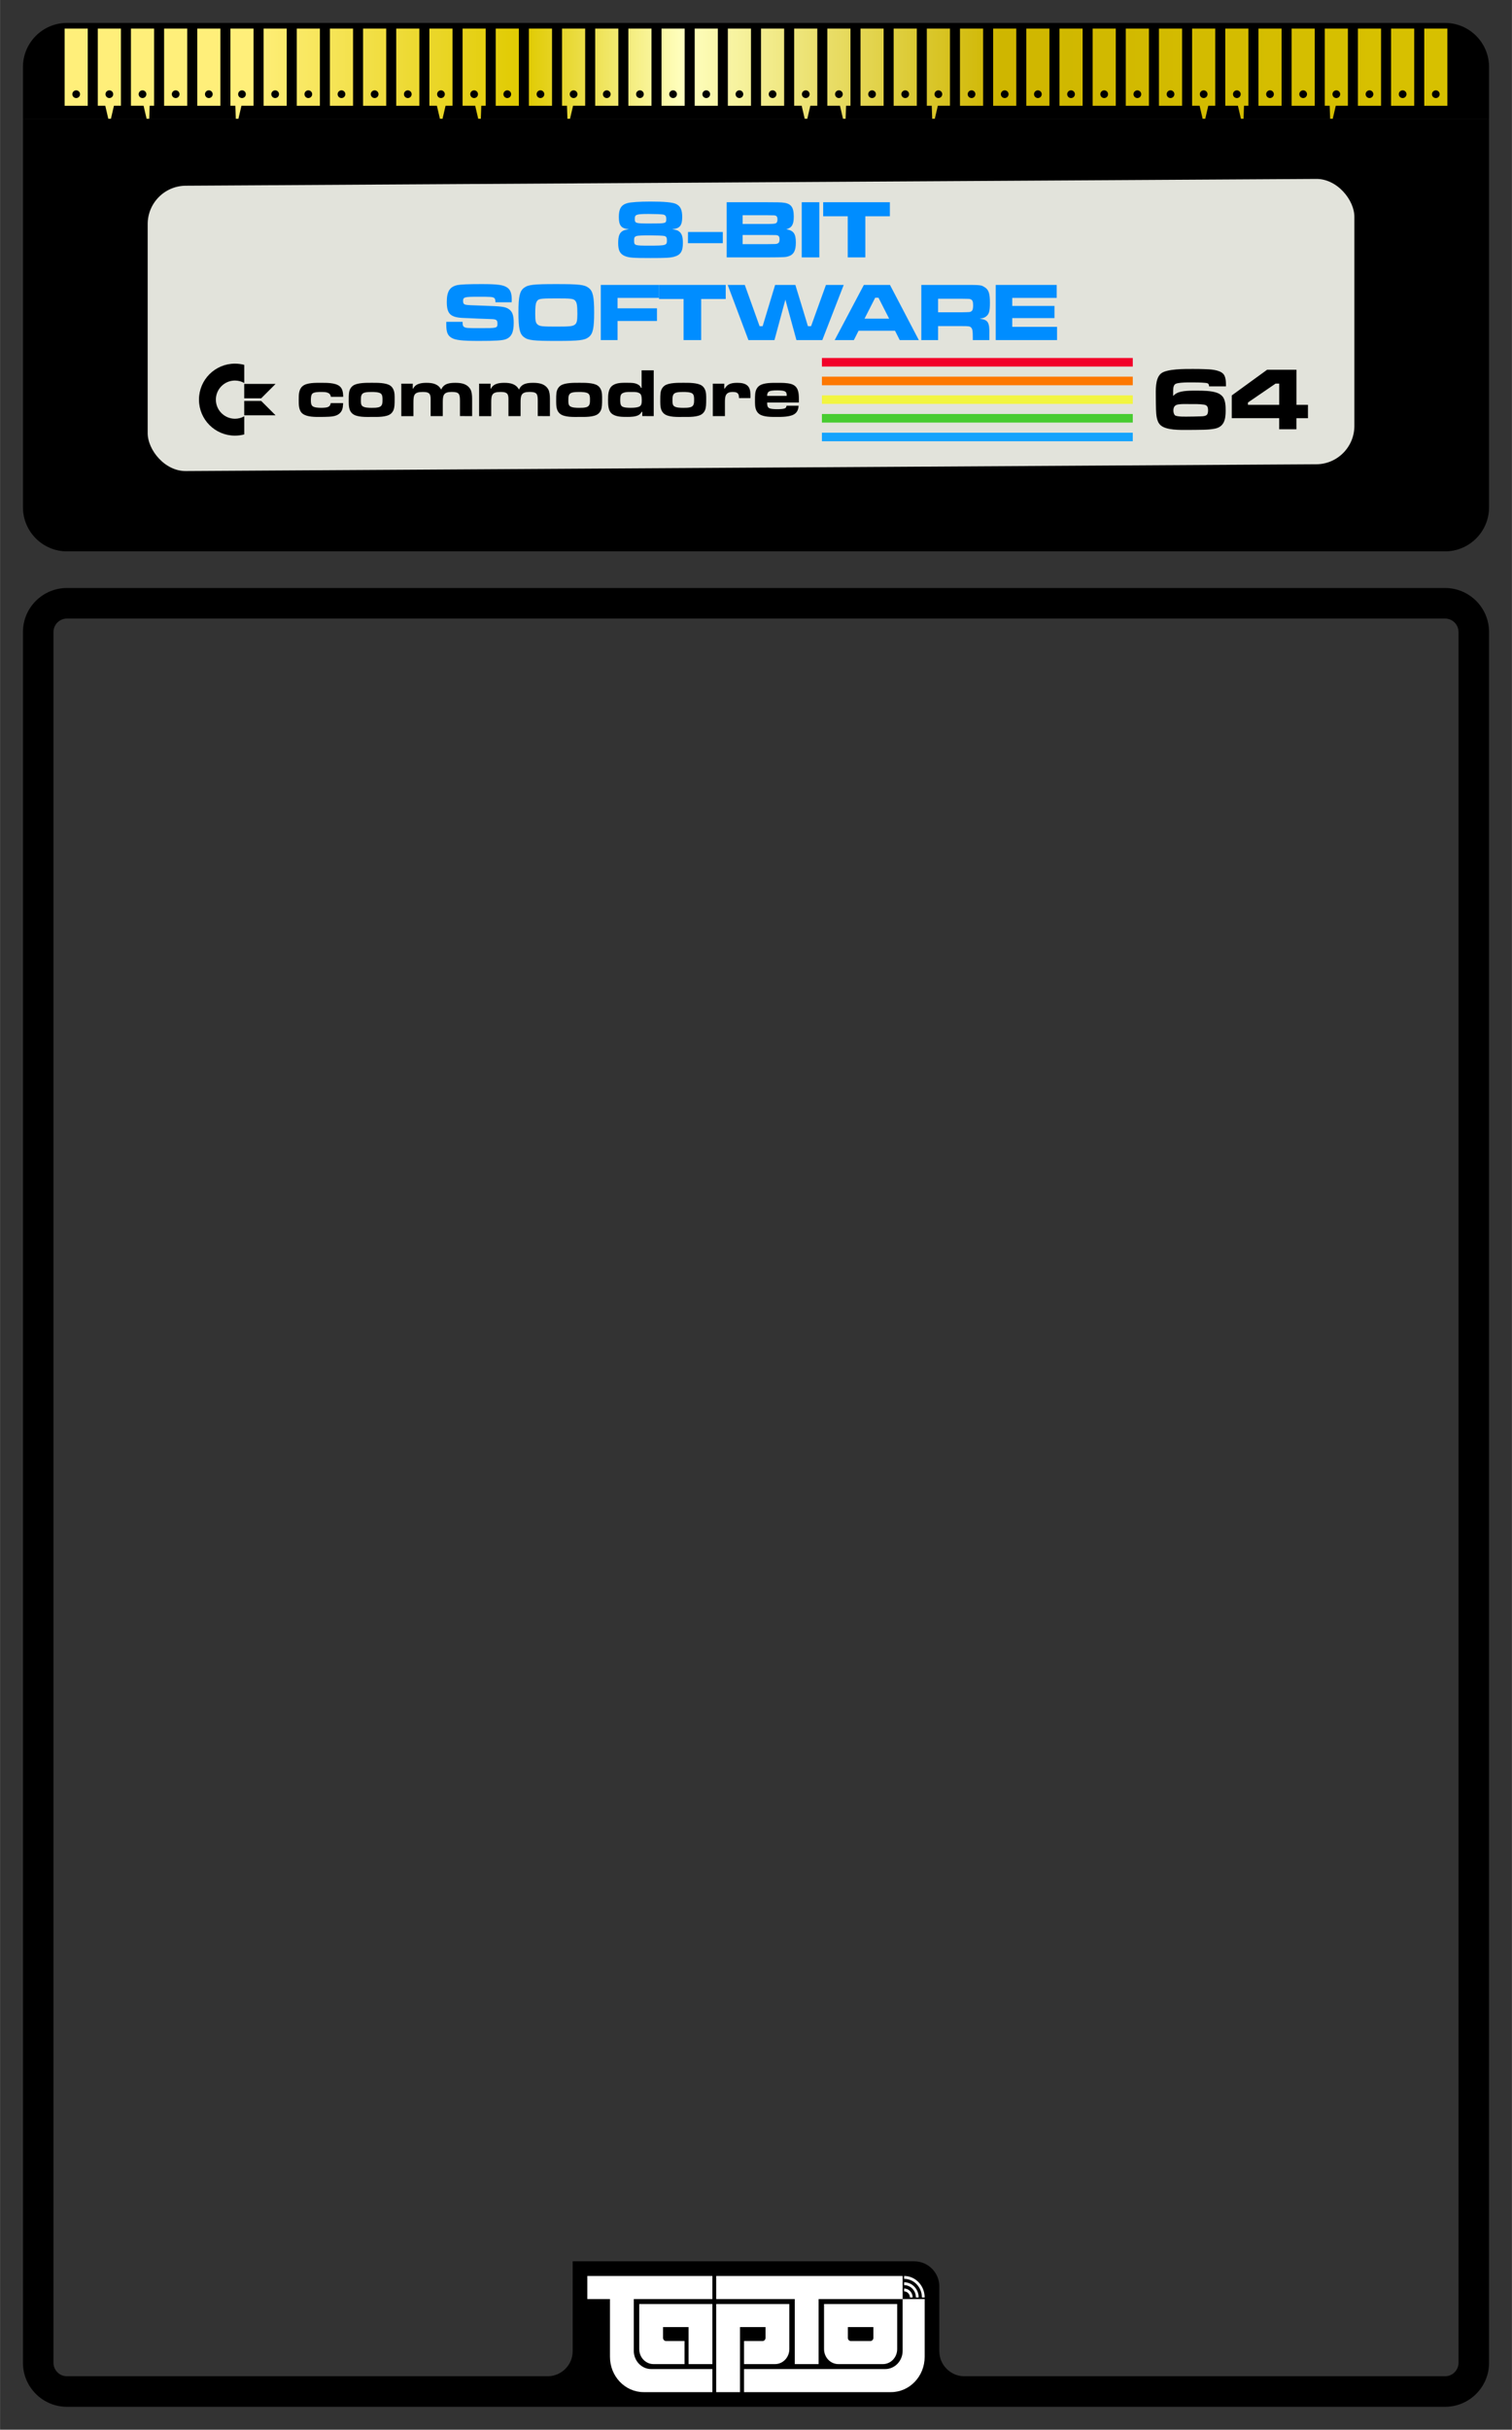 <?xml version="1.0" encoding="UTF-8" standalone="no"?>
<svg
   xmlns:serif="http://www.serif.com/"
   xmlns:dc="http://purl.org/dc/elements/1.1/"
   xmlns:cc="http://creativecommons.org/ns#"
   xmlns:rdf="http://www.w3.org/1999/02/22-rdf-syntax-ns#"
   xmlns:svg="http://www.w3.org/2000/svg"
   xmlns="http://www.w3.org/2000/svg"
   xmlns:sodipodi="http://sodipodi.sourceforge.net/DTD/sodipodi-0.dtd"
   xmlns:inkscape="http://www.inkscape.org/namespaces/inkscape"
   width="619"
   height="994"
   viewBox="0 0 198.048 318.048"
   version="1.1"
   xml:space="preserve"
   style="clip-rule:evenodd;fill-rule:evenodd;stroke-linejoin:round;stroke-miterlimit:2"
   id="svg10"
   sodipodi:docname="tapto_hucard_c64.svg"
   inkscape:version="0.92.4 (5da689c313, 2019-01-14)"><rect x="0" y="0" width="198.048" height="318.048" fill="#333333" stroke="none"/><sodipodi:namedview
   pagecolor="#ffffff"
   bordercolor="#666666"
   borderopacity="1"
   objecttolerance="10"
   gridtolerance="10"
   guidetolerance="10"
   inkscape:pageopacity="0"
   inkscape:pageshadow="2"
   inkscape:window-width="1920"
   inkscape:window-height="1017"
   id="namedview25"
   showgrid="false"
   inkscape:zoom="0.67153803"
   inkscape:cx="301.15264"
   inkscape:cy="460.51356"
   inkscape:window-x="-8"
   inkscape:window-y="-8"
   inkscape:window-maximized="1"
   inkscape:current-layer="Card-Top" />
    <g
   id="Background"
   transform="scale(0.32)"
   style="display:inline">
        <path
   id="Sticker-Rounded"
   serif:id="Sticker Rounded"
   d="m 618.9,24.756 v 944.388 c 0,13.663 -11.093,24.756 -24.756,24.756 H 24.756 C 11.093,993.9 0,982.807 0,969.144 V 24.756 C 0,11.093 11.093,0 24.756,0 H 594.144 C 607.807,0 618.9,11.093 618.9,24.756 Z"
   inkscape:connector-curvature="0"
   style="fill:none" />
    </g>
    <g
   id="Card-Frame"
   serif:id="Card Frame"
   transform="scale(0.32)">
        <g
   id="Artwork-Area"
   serif:id="Artwork Area">
            <path
   d="m 609.525,258.529 v 707.992 c 0,9.936 -8.068,18.004 -18.004,18.004 H 27.379 c -9.936,0 -18.004,-8.068 -18.004,-18.004 V 258.529 c 0,-9.936 8.068,-18.004 18.004,-18.004 h 564.142 c 9.936,0 18.004,8.068 18.004,18.004 z M 394.418,972.025 h 197.103 c 3.038,0 5.504,-2.466 5.504,-5.504 V 258.529 c 0,-3.038 -2.466,-5.504 -5.504,-5.504 H 27.379 c -3.038,0 -5.504,2.466 -5.504,5.504 v 707.992 c 0,3.038 2.466,5.504 5.504,5.504 h 197.103 c 5.51,-0.187 9.926,-4.719 9.926,-10.274 v -36.737 h 139.803 c 5.674,0 10.281,4.607 10.281,10.281 v 26.456 c 0,5.555 4.416,10.087 9.926,10.274 z"
   id="path1"
   inkscape:connector-curvature="0" />
            <path
   id="TapTo-Logo---Bottom"
   serif:id="TapTo Logo - Bottom"
   d="m 369.478,940.449 h -34.407 v 26.612 h -9.741 v -26.612 h -32.172 v -9.435 h 76.32 z m 0,0 h 9.014 v 23.638 c 0,7.974 -6.176,14.438 -13.794,14.438 h -60.142 v -9.434 h 57.774 c 3.948,0 7.148,-3.35 7.148,-7.484 z m 0.616,-3.121 v -1.175 c 1.924,0 3.489,1.638 3.489,3.652 h -1.123 c 0,-1.366 -1.062,-2.477 -2.366,-2.477 z m 4.82,2.478 c 0,-2.783 -2.162,-5.047 -4.82,-5.047 v -1.176 c 3.277,0 5.943,2.792 5.943,6.223 z m 2.455,0 c 0,-4.199 -3.264,-7.616 -7.275,-7.616 v -1.176 c 4.63,0 8.398,3.944 8.398,8.792 z m -85.78,0.643 h -32.172 v 21.159 c 0,4.133 3.2,7.483 7.149,7.483 h 25.023 v 9.434 h -28.121 c -7.617,0 -13.793,-6.464 -13.793,-14.438 v -23.638 h -9.267 v -9.435 h 51.181 z m -29.937,2.03 h 29.937 v 24.582 h -9.741 v -15.147 h -10.455 v 4.407 c 0,0.721 0.558,1.305 1.247,1.305 h 7.551 v 9.435 h -12.676 c -3.238,0 -5.863,-2.748 -5.863,-6.138 z m 31.506,0 h 29.937 v 18.444 c 0,3.39 -2.625,6.138 -5.863,6.138 h -12.676 v -9.435 h 7.55 c 0.689,0 1.248,-0.584 1.248,-1.305 v -4.407 H 302.9 v 26.611 h -9.742 z m 74.085,0 v 18.444 c 0,3.39 -2.625,6.138 -5.863,6.138 h -18.21 c -3.238,0 -5.864,-2.748 -5.864,-6.138 v -18.444 z m -9.741,9.435 h -10.454 v 4.407 c 0,0.721 0.558,1.305 1.247,1.305 h 7.96 c 0.689,0 1.247,-0.584 1.247,-1.305 z"
   style="fill:#ffffff"
   inkscape:connector-curvature="0" />
        </g>
        <g
   id="Card-Top"
   serif:id="Card Top">
            <path
   id="Header-Background"
   serif:id="Header Background"
   d="m 609.525,48.574 v 158.932 c 0,9.958 -8.084,18.042 -18.041,18.042 H 27.416 c -9.957,0 -18.041,-8.084 -18.041,-18.042 V 48.574 Z"
   style="fill:#000000"
   inkscape:connector-curvature="0" />
            
            
            
            <path
   id="Pins-Background"
   serif:id="Pins Background"
   d="M 9.375,48.574 V 27.416 c 0,-9.957 8.084,-18.041 18.041,-18.041 h 564.068 c 9.957,0 18.041,8.084 18.041,18.041 v 21.158 z"
   inkscape:connector-curvature="0" />
            <path
   id="Pins"
   d="M 35.903,11.708 V 43.269 H 26.434 V 11.708 Z m -4.735,25.247 c -0.87,0 -1.577,0.707 -1.577,1.58 0,0.87 0.707,1.577 1.577,1.577 0.871,0 1.578,-0.707 1.578,-1.577 0,-0.873 -0.707,-1.58 -1.578,-1.58 z M 171.65,11.708 v 31.561 h -9.469 V 11.708 Z m -4.735,25.247 c -0.87,0 -1.577,0.707 -1.577,1.58 0,0.87 0.707,1.577 1.577,1.577 0.871,0 1.578,-0.707 1.578,-1.577 0,-0.873 -0.707,-1.58 -1.578,-1.58 z M 483.869,11.708 v 31.561 h -9.47 V 11.708 Z m -4.736,25.247 c -0.87,0 -1.577,0.707 -1.577,1.58 0,0.87 0.707,1.577 1.577,1.577 0.871,0 1.579,-0.707 1.579,-1.577 0,-0.873 -0.708,-1.58 -1.579,-1.58 z M 320.972,11.708 v 31.561 h -9.469 V 11.708 Z m -4.735,25.247 c -0.87,0 -1.578,0.707 -1.578,1.58 0,0.87 0.708,1.577 1.578,1.577 0.871,0 1.578,-0.707 1.578,-1.577 0,-0.873 -0.707,-1.58 -1.578,-1.58 z M 76.627,11.708 V 43.269 H 67.158 V 11.708 Z m -4.735,25.247 c -0.87,0 -1.577,0.707 -1.577,1.58 0,0.87 0.707,1.577 1.577,1.577 0.871,0 1.578,-0.707 1.578,-1.577 0,-0.873 -0.707,-1.58 -1.578,-1.58 z M 212.374,11.708 v 31.561 h -9.469 V 11.708 Z m -4.735,25.247 c -0.87,0 -1.577,0.707 -1.577,1.58 0,0.87 0.707,1.577 1.577,1.577 0.871,0 1.579,-0.707 1.579,-1.577 0,-0.873 -0.708,-1.58 -1.579,-1.58 z M 524.593,11.708 v 31.561 h -9.47 V 11.708 Z m -4.736,25.247 c -0.869,0 -1.577,0.707 -1.577,1.58 0,0.87 0.708,1.577 1.577,1.577 0.872,0 1.579,-0.707 1.579,-1.577 0,-0.873 -0.707,-1.58 -1.579,-1.58 z M 361.696,11.708 v 31.561 h -9.469 V 11.708 Z m -4.735,25.247 c -0.87,0 -1.577,0.707 -1.577,1.58 0,0.87 0.707,1.577 1.577,1.577 0.871,0 1.578,-0.707 1.578,-1.577 0,-0.873 -0.707,-1.58 -1.578,-1.58 z M 117.351,11.708 v 31.561 h -9.469 V 11.708 Z m -4.735,25.247 c -0.87,0 -1.577,0.707 -1.577,1.58 0,0.87 0.707,1.577 1.577,1.577 0.871,0 1.579,-0.707 1.579,-1.577 0,-0.873 -0.708,-1.58 -1.579,-1.58 z M 253.099,11.708 v 31.561 h -9.47 V 11.708 Z m -4.736,25.247 c -0.87,0 -1.577,0.707 -1.577,1.58 0,0.87 0.707,1.577 1.577,1.577 0.871,0 1.579,-0.707 1.579,-1.577 0,-0.873 -0.708,-1.58 -1.579,-1.58 z M 565.317,11.708 v 31.561 h -9.47 V 11.708 Z m -4.735,25.247 c -0.87,0 -1.578,0.707 -1.578,1.58 0,0.87 0.708,1.577 1.578,1.577 0.871,0 1.578,-0.707 1.578,-1.577 0,-0.873 -0.707,-1.58 -1.578,-1.58 z M 402.42,11.708 v 31.561 h -9.469 V 11.708 Z m -4.735,25.247 c -0.87,0 -1.577,0.707 -1.577,1.58 0,0.87 0.707,1.577 1.577,1.577 0.871,0 1.578,-0.707 1.578,-1.577 0,-0.873 -0.707,-1.58 -1.578,-1.58 z M 144.501,11.708 v 31.561 h -9.47 V 11.708 Z m -4.736,25.247 c -0.869,0 -1.577,0.707 -1.577,1.58 0,0.87 0.708,1.577 1.577,1.577 0.872,0 1.579,-0.707 1.579,-1.577 0,-0.873 -0.707,-1.58 -1.579,-1.58 z M 456.719,11.708 V 43.269 H 447.25 V 11.708 Z m -4.735,25.247 c -0.87,0 -1.577,0.707 -1.577,1.58 0,0.87 0.707,1.577 1.577,1.577 0.871,0 1.578,-0.707 1.578,-1.577 0,-0.873 -0.707,-1.58 -1.578,-1.58 z M 280.248,11.708 v 31.561 h -9.47 V 11.708 Z m -4.735,25.247 c -0.87,0 -1.578,0.707 -1.578,1.58 0,0.87 0.708,1.577 1.578,1.577 0.871,0 1.578,-0.707 1.578,-1.577 0,-0.873 -0.707,-1.58 -1.578,-1.58 z M 592.466,11.708 v 31.561 h -9.469 V 11.708 Z m -4.735,25.247 c -0.87,0 -1.577,0.707 -1.577,1.58 0,0.87 0.707,1.577 1.577,1.577 0.871,0 1.578,-0.707 1.578,-1.577 0,-0.873 -0.707,-1.58 -1.578,-1.58 z M 429.57,11.708 V 43.269 H 420.1 V 11.708 Z m -4.736,25.247 c -0.869,0 -1.577,0.707 -1.577,1.58 0,0.87 0.708,1.577 1.577,1.577 0.872,0 1.579,-0.707 1.579,-1.577 0,-0.873 -0.707,-1.58 -1.579,-1.58 z M 90.202,11.708 v 31.561 h -9.47 V 11.708 Z m -4.735,25.247 c -0.87,0 -1.578,0.707 -1.578,1.58 0,0.87 0.708,1.577 1.578,1.577 0.871,0 1.578,-0.707 1.578,-1.577 0,-0.873 -0.707,-1.58 -1.578,-1.58 z M 225.949,11.708 V 43.269 H 216.48 V 11.708 Z m -4.735,25.247 c -0.87,0 -1.577,0.707 -1.577,1.58 0,0.87 0.707,1.577 1.577,1.577 0.871,0 1.578,-0.707 1.578,-1.577 0,-0.873 -0.707,-1.58 -1.578,-1.58 z M 538.168,11.708 v 31.561 h -9.47 V 11.708 Z m -4.736,25.247 c -0.87,0 -1.577,0.707 -1.577,1.58 0,0.87 0.707,1.577 1.577,1.577 0.871,0 1.579,-0.707 1.579,-1.577 0,-0.873 -0.708,-1.58 -1.579,-1.58 z M 375.271,11.708 v 31.561 h -9.47 V 11.708 Z m -4.735,25.247 c -0.87,0 -1.578,0.707 -1.578,1.58 0,0.87 0.708,1.577 1.578,1.577 0.871,0 1.578,-0.707 1.578,-1.577 0,-0.873 -0.707,-1.58 -1.578,-1.58 z M 130.926,11.708 v 31.561 h -9.469 V 11.708 Z m -4.735,25.247 c -0.87,0 -1.577,0.707 -1.577,1.58 0,0.87 0.707,1.577 1.577,1.577 0.871,0 1.578,-0.707 1.578,-1.577 0,-0.873 -0.707,-1.58 -1.578,-1.58 z M 266.673,11.708 v 31.561 h -9.469 V 11.708 Z m -4.735,25.247 c -0.87,0 -1.577,0.707 -1.577,1.58 0,0.87 0.707,1.577 1.577,1.577 0.871,0 1.578,-0.707 1.578,-1.577 0,-0.873 -0.707,-1.58 -1.578,-1.58 z M 578.892,11.708 v 31.561 h -9.47 V 11.708 Z m -4.736,25.247 c -0.87,0 -1.577,0.707 -1.577,1.58 0,0.87 0.707,1.577 1.577,1.577 0.871,0 1.579,-0.707 1.579,-1.577 0,-0.873 -0.708,-1.58 -1.579,-1.58 z M 415.995,11.708 v 31.561 h -9.469 V 11.708 Z m -4.735,25.247 c -0.87,0 -1.578,0.707 -1.578,1.58 0,0.87 0.708,1.577 1.578,1.577 0.871,0 1.578,-0.707 1.578,-1.577 0,-0.873 -0.707,-1.58 -1.578,-1.58 z M 158.076,11.708 v 31.561 h -9.47 V 11.708 Z m -4.736,25.247 c -0.87,0 -1.577,0.707 -1.577,1.58 0,0.87 0.707,1.577 1.577,1.577 0.871,0 1.579,-0.707 1.579,-1.577 0,-0.873 -0.708,-1.58 -1.579,-1.58 z M 470.294,11.708 v 31.561 h -9.47 V 11.708 Z m -4.735,25.247 c -0.87,0 -1.578,0.707 -1.578,1.58 0,0.87 0.708,1.577 1.578,1.577 0.871,0 1.578,-0.707 1.578,-1.577 0,-0.873 -0.707,-1.58 -1.578,-1.58 z M 307.397,11.708 v 31.561 h -9.469 V 11.708 Z m -4.735,25.247 c -0.87,0 -1.577,0.707 -1.577,1.58 0,0.87 0.707,1.577 1.577,1.577 0.871,0 1.579,-0.707 1.579,-1.577 0,-0.873 -0.708,-1.58 -1.579,-1.58 z m -8.839,-25.247 v 31.561 h -9.47 V 11.708 Z m -4.736,25.247 c -0.87,0 -1.577,0.707 -1.577,1.58 0,0.87 0.707,1.577 1.577,1.577 0.871,0 1.579,-0.707 1.579,-1.577 0,-0.873 -0.708,-1.58 -1.579,-1.58 z M 443.145,11.708 v 31.561 h -9.47 V 11.708 Z m -4.736,25.247 c -0.87,0 -1.577,0.707 -1.577,1.58 0,0.87 0.707,1.577 1.577,1.577 0.871,0 1.579,-0.707 1.579,-1.577 0,-0.873 -0.708,-1.58 -1.579,-1.58 z m -395.33,6.313 h -3.07 v -31.56 h 9.469 v 31.56 H 46.62 l -1.233,5.306 h -1.075 z m 1.664,-6.312 c -0.871,0 -1.578,0.707 -1.578,1.578 0,0.871 0.707,1.578 1.578,1.578 0.871,0 1.578,-0.707 1.578,-1.578 0,-0.871 -0.707,-1.578 -1.578,-1.578 z m 134.083,6.312 h -3.07 v -31.56 h 9.469 v 31.56 h -2.858 l -1.233,5.306 h -1.075 z m 1.664,-6.312 c -0.871,0 -1.578,0.707 -1.578,1.578 0,0.871 0.707,1.578 1.578,1.578 0.871,0 1.578,-0.707 1.578,-1.578 0,-0.871 -0.707,-1.578 -1.578,-1.578 z m 310.554,6.312 h -3.07 v -31.56 h 9.469 v 31.56 h -2.857 l -1.233,5.306 h -1.076 z m 1.665,-6.312 c -0.872,0 -1.579,0.707 -1.579,1.578 0,0.871 0.707,1.578 1.579,1.578 0.871,0 1.578,-0.707 1.578,-1.578 0,-0.871 -0.707,-1.578 -1.578,-1.578 z m -164.561,6.312 h -3.07 v -31.56 h 9.469 v 31.56 h -2.858 l -1.233,5.306 h -1.075 z m 1.664,-6.312 c -0.871,0 -1.578,0.707 -1.578,1.578 0,0.871 0.707,1.578 1.578,1.578 0.871,0 1.578,-0.707 1.578,-1.578 0,-0.871 -0.707,-1.578 -1.578,-1.578 z M 96.325,43.268 h -2.018 v -31.56 h 9.469 v 31.56 h -4.961 l -1.233,5.306 h -1.076 z m 2.717,-6.312 c -0.871,0 -1.578,0.707 -1.578,1.578 0,0.871 0.707,1.578 1.578,1.578 0.871,0 1.578,-0.707 1.578,-1.578 0,-0.871 -0.707,-1.578 -1.578,-1.578 z m 133.031,6.312 h -2.018 v -31.56 h 9.469 v 31.56 h -4.962 l -1.233,5.306 h -1.075 z m 2.716,-6.312 c -0.871,0 -1.578,0.707 -1.578,1.578 0,0.871 0.707,1.578 1.578,1.578 0.871,0 1.578,-0.707 1.578,-1.578 0,-0.871 -0.707,-1.578 -1.578,-1.578 z m 309.502,6.312 h -2.018 v -31.56 h 9.469 v 31.56 h -4.962 l -1.233,5.306 h -1.075 z m 2.716,-6.312 c -0.871,0 -1.578,0.707 -1.578,1.578 0,0.871 0.707,1.578 1.578,1.578 0.872,0 1.579,-0.707 1.579,-1.578 0,-0.871 -0.707,-1.578 -1.579,-1.578 z m -165.613,6.312 h -2.018 v -31.56 h 9.469 v 31.56 h -4.961 l -1.233,5.306 h -1.076 z m 2.717,-6.312 c -0.871,0 -1.578,0.707 -1.578,1.578 0,0.871 0.707,1.578 1.578,1.578 0.871,0 1.578,-0.707 1.578,-1.578 0,-0.871 -0.707,-1.578 -1.578,-1.578 z M 58.758,43.268 h -5.175 v -31.56 h 9.469 v 31.56 h -1.805 l -0.181,5.306 h -1.075 z m -0.44,-6.312 c -0.871,0 -1.578,0.707 -1.578,1.578 0,0.871 0.707,1.578 1.578,1.578 0.871,0 1.578,-0.707 1.578,-1.578 0,-0.871 -0.707,-1.578 -1.578,-1.578 z m 136.187,6.312 h -5.175 v -31.56 h 9.469 v 31.56 h -1.805 l -0.181,5.306 h -1.075 z m -0.44,-6.312 c -0.871,0 -1.578,0.707 -1.578,1.578 0,0.871 0.707,1.578 1.578,1.578 0.871,0 1.578,-0.707 1.578,-1.578 0,-0.871 -0.707,-1.578 -1.578,-1.578 z m 312.658,6.312 h -5.174 v -31.56 h 9.469 v 31.56 h -1.806 l -0.181,5.306 h -1.075 z m -0.44,-6.312 c -0.871,0 -1.578,0.707 -1.578,1.578 0,0.871 0.707,1.578 1.578,1.578 0.871,0 1.579,-0.707 1.579,-1.578 0,-0.871 -0.708,-1.578 -1.579,-1.578 z m -162.456,6.312 h -5.175 v -31.56 h 9.469 v 31.56 h -1.805 l -0.181,5.306 h -1.075 z m -0.44,-6.312 c -0.871,0 -1.578,0.707 -1.578,1.578 0,0.871 0.707,1.578 1.578,1.578 0.871,0 1.578,-0.707 1.578,-1.578 0,-0.871 -0.707,-1.578 -1.578,-1.578 z"
   style="fill:url(#_Linear1)"
   inkscape:connector-curvature="0" />
        <rect
   style="clip-rule:evenodd;fill:#e2e3db;fill-rule:evenodd;stroke:#000000;stroke-width:3.292;stroke-linejoin:round;stroke-miterlimit:4;stroke-dasharray:none;stroke-opacity:1"
   id="Top-Silver-Label"
   width="497.248"
   height="120.017"
   x="58.792"
   y="74.779"
   ry="17.22"
   transform="matrix(1,-0.006,0,1,0,0)" /><g
   transform="matrix(0.059,0,0,0.059,-6.327,-7.975)"
   aria-label="8-BIT SOFTWARE"
   style="font-style:normal;font-variant:normal;font-weight:normal;font-stretch:normal;font-size:573.333px;line-height:1;font-family:'Microgramma D Extended';-inkscape-font-specification:'Microgramma D Extended';text-align:center;letter-spacing:0px;word-spacing:0px;text-anchor:middle;clip-rule:evenodd;fill:#008dff;fill-opacity:1;fill-rule:evenodd;stroke:none;stroke-width:17.917;stroke-linejoin:round;stroke-miterlimit:2"
   id="8bit-Software"><path
     inkscape:connector-curvature="0"
     d="m 4470.397,1724.202 c -21.787,3.44 -30.387,5.733 -39.56,10.32 -25.227,12.613 -34.973,36.693 -34.973,85.427 0,51.027 12.613,75.68 45.293,90.013 28.667,12.04 56.187,14.333 178.88,14.333 107.787,0 134.733,-1.72 162.253,-8.6 46.44,-12.04 62.493,-37.267 62.493,-95.747 0,-44.147 -7.453,-66.507 -27.52,-80.84 -9.747,-7.453 -18.92,-10.32 -47.013,-14.907 52.747,-4.013 69.947,-24.653 69.947,-84.853 0,-49.88 -12.613,-76.253 -44.147,-90.587 -24.08,-10.893 -81.413,-16.053 -176.013,-16.053 -75.107,0 -137.027,4.013 -161.107,10.893 -41.853,12.04 -58.48,38.987 -58.48,95.747 0,60.2 17.2,80.84 69.947,84.853 z m 138.173,-105.493 c 41.853,0 87.147,1.72 99.76,4.013 14.907,2.867 21.213,11.467 21.213,29.24 0,32.68 0,32.68 -113.52,32.68 -100.333,0 -104.92,-1.147 -104.92,-32.68 0,-29.813 10.32,-33.253 97.467,-33.253 z m 11.467,148.493 c 41.28,0 87.72,1.72 95.747,4.013 13.76,3.44 18.347,10.32 18.347,29.813 0,35.547 -5.16,37.267 -124.987,37.267 -98.613,0 -102.627,-1.147 -102.627,-34.4 0,-35.547 2.867,-36.693 113.52,-36.693 z"
     style="font-size:573.333px;line-height:1;text-align:center;text-anchor:middle;fill:#008dff;fill-opacity:1;stroke-width:17.917"
     id="path4572" /><path
     inkscape:connector-curvature="0"
     d="m 4880.473,1743.695 -0.573,77.4 h 241.947 v -77.4 z"
     style="font-size:573.333px;line-height:1;text-align:center;text-anchor:middle;fill:#008dff;fill-opacity:1;stroke-width:17.917"
     id="path4574" /><path
     inkscape:connector-curvature="0"
     d="m 5148.722,1919.708 h 275.2 c 128.427,-0.573 134.733,-1.147 156.52,-8.6 33.827,-11.467 48.16,-39.56 48.16,-94.027 0,-61.347 -15.48,-83.707 -65.933,-92.307 38.413,-10.893 51.6,-33.253 51.6,-87.72 0,-69.373 -20.64,-93.453 -83.133,-98.04 -17.2,-1.147 -17.2,-1.147 -107.787,-1.72 h -274.627 z m 110.653,-231.627 v -60.773 h 163.973 c 52.747,0.573 54.467,0.573 60.773,1.72 12.04,2.867 17.2,11.467 17.2,27.52 0,13.76 -4.013,23.507 -12.613,26.947 -7.453,3.44 -24.08,4.587 -65.36,4.587 z m 0,139.893 v -63.64 h 164.547 c 67.653,0.573 67.653,0.573 73.387,1.72 13.187,2.867 18.347,10.893 18.347,28.667 0,16.053 -4.013,24.653 -13.76,28.667 -8.6,4.013 -8.6,4.013 -77.973,4.587 z"
     style="font-size:573.333px;line-height:1;text-align:center;text-anchor:middle;fill:#008dff;fill-opacity:1;stroke-width:17.917"
     id="path4576" /><path
     inkscape:connector-curvature="0"
     d="m 5669.425,1537.295 v 382.413 h 122.12 v -382.413 z"
     style="font-size:573.333px;line-height:1;text-align:center;text-anchor:middle;fill:#008dff;fill-opacity:1;stroke-width:17.917"
     id="path4578" /><path
     inkscape:connector-curvature="0"
     d="m 5818.285,1537.295 v 97.467 h 170.28 v 284.947 h 122.12 v -284.947 h 170.28 v -97.467 z"
     style="font-size:573.333px;line-height:1;text-align:center;text-anchor:middle;fill:#008dff;fill-opacity:1;stroke-width:17.917"
     id="path4580" /><path
     inkscape:connector-curvature="0"
     d="m 3203.321,2366.335 v 18.347 c 0,52.747 8.6,75.107 34.973,91.733 26.947,17.2 73.387,22.36 192.067,22.36 114.093,0 162.253,-2.867 185.187,-11.467 39.56,-14.907 55.613,-47.587 55.613,-114.093 0,-53.32 -9.747,-79.12 -36.12,-96.32 -24.653,-15.48 -49.307,-18.347 -175.44,-22.36 -80.84,-2.293 -112.373,-4.013 -122.693,-6.88 -12.04,-2.867 -17.2,-10.32 -17.2,-24.653 0,-28.093 8.027,-30.387 106.64,-30.387 82.56,0 96.893,1.147 106.64,6.88 8.6,5.16 10.32,10.32 11.467,31.533 h 112.373 c 0.573,-7.453 0.573,-15.48 0.573,-17.773 0,-45.293 -9.173,-69.373 -32.107,-84.853 -26.947,-18.347 -67.08,-23.507 -178.307,-23.507 -91.733,0 -144.48,2.293 -166.84,6.88 -52.747,11.467 -73.387,44.147 -73.387,116.96 0,84.28 26.373,108.36 120.973,111.227 l 30.96,1.147 61.92,2.867 91.733,3.44 c 37.267,0.573 45.867,6.307 45.867,29.24 0,33.827 0,33.827 -124.987,33.827 -81.987,0 -94.6,-1.147 -105.493,-8.027 -9.173,-5.733 -11.467,-13.187 -11.467,-36.12 z"
     style="font-size:573.333px;line-height:1;text-align:center;text-anchor:middle;fill:#008dff;fill-opacity:1;stroke-width:17.917"
     id="path4582" /><path
     inkscape:connector-curvature="0"
     d="m 3966.589,2104.895 c -159.96,0 -195.507,4.013 -224.747,26.373 -29.24,22.36 -37.84,61.347 -37.84,167.987 0,112.373 8.027,150.213 37.84,173.147 29.24,22.36 64.787,26.373 225.893,26.373 158.24,0 194.36,-4.013 223.6,-26.373 29.24,-22.36 37.84,-60.773 37.84,-170.853 0,-109.507 -8.6,-147.92 -37.84,-170.28 -29.24,-22.36 -64.787,-26.373 -224.747,-26.373 z m 0,99.187 c 106.64,0 119.253,1.72 132.44,17.2 10.32,12.613 13.76,34.4 13.76,91.16 0,46.44 -4.013,63.067 -17.2,73.387 -15.48,11.467 -34.4,13.76 -127.853,13.76 -96.32,0 -114.667,-1.72 -130.147,-13.76 -13.76,-10.893 -17.2,-26.373 -17.2,-73.96 0,-48.733 2.293,-70.52 9.173,-83.707 11.467,-22.36 22.36,-24.08 137.027,-24.08 z"
     style="font-size:573.333px;line-height:1;text-align:center;text-anchor:middle;fill:#008dff;fill-opacity:1;stroke-width:17.917"
     id="path4584" /><path
     inkscape:connector-curvature="0"
     d="m 4275.284,2110.628 v 382.413 h 116.387 v -132.44 h 273.48 v -87.72 h -273.48 v -72.24 h 287.813 v -90.013 z"
     style="font-size:573.333px;line-height:1;text-align:center;text-anchor:middle;fill:#008dff;fill-opacity:1;stroke-width:17.917"
     id="path4586" /><path
     inkscape:connector-curvature="0"
     d="m 4679.457,2110.628 v 97.467 h 170.28 v 284.947 h 122.12 v -284.947 h 170.28 v -97.467 z"
     style="font-size:573.333px;line-height:1;text-align:center;text-anchor:middle;fill:#008dff;fill-opacity:1;stroke-width:17.917"
     id="path4588" /><path
     inkscape:connector-curvature="0"
     d="m 5155.754,2110.628 143.907,382.413 h 180.6 l 75.68,-280.36 76.827,280.36 h 179.453 l 148.493,-382.413 h -123.267 l -103.2,286.093 h -21.787 l -87.147,-286.093 h -140.467 l -86.573,286.093 h -21.213 l -102.627,-286.093 z"
     style="font-size:573.333px;line-height:1;text-align:center;text-anchor:middle;fill:#008dff;fill-opacity:1;stroke-width:17.917"
     id="path4590" /><path
     inkscape:connector-curvature="0"
     d="m 6349.336,2493.042 h 132.44 l -200.093,-382.413 h -181.173 l -202.387,382.413 h 133.013 l 32.68,-64.787 h 252.84 z m -73.387,-148.493 h -170.853 l 73.96,-145.053 h 22.933 z"
     style="font-size:573.333px;line-height:1;text-align:center;text-anchor:middle;fill:#008dff;fill-opacity:1;stroke-width:17.917"
     id="path4592" /><path
     inkscape:connector-curvature="0"
     d="m 6499.191,2493.042 h 116.387 v -96.893 h 164.547 c 48.16,0 56.76,1.147 64.787,10.32 9.173,9.747 11.467,23.507 11.467,66.507 v 20.067 h 114.667 v -35.547 c 2.293,-88.293 -8.027,-105.493 -67.08,-112.373 22.933,-3.44 33.827,-7.453 44.72,-16.053 20.64,-15.48 26.373,-37.267 26.373,-94.027 0,-66.507 -8.6,-91.733 -37.84,-109.507 -24.653,-14.907 -24.653,-14.907 -156.52,-14.907 h -281.507 z m 116.387,-192.64 v -94.027 h 163.973 c 52.747,0.573 54.467,0.573 62.493,4.013 12.04,5.16 16.627,16.053 16.627,41.853 0,24.08 -3.44,35.547 -12.613,41.28 -8.027,5.733 -8.027,5.733 -66.507,6.88 z"
     style="font-size:573.333px;line-height:1;text-align:center;text-anchor:middle;fill:#008dff;fill-opacity:1;stroke-width:17.917"
     id="path4594" /><path
     inkscape:connector-curvature="0"
     d="m 7015.414,2110.628 v 382.413 h 425.413 v -91.733 h -310.747 v -60.773 h 292.973 v -84.28 h -292.973 v -55.613 h 308.453 v -90.013 z"
     style="font-size:573.333px;line-height:1;text-align:center;text-anchor:middle;fill:#008dff;fill-opacity:1;stroke-width:17.917"
     id="path4596" /></g><g
   style="clip-rule:evenodd;fill-rule:evenodd;stroke-linejoin:round;stroke-miterlimit:2"
   id="Commodore-64"
   transform="matrix(0.125,0,0,0.125,88.795,286.303)"><g
     id="g1056"
     transform="translate(-132.918,-1174.4)"><g
       id="g1020"><polygon
         style="clip-rule:evenodd;opacity:1;fill:#f20029;fill-rule:evenodd"
         id="polygon7_00000001656786455258842800000011693801996860144811_-0"
         class="st34"
         points="2114,55.5 3132,55.5 3132,83.5 2114,83.5 " /><polygon
         style="clip-rule:evenodd;opacity:1;fill:#fd7801;fill-rule:evenodd"
         class="st31"
         points="2114,116.6 3132,116.6 3132,144.7 2114,144.7 "
         id="polygon1013" /><polygon
         style="clip-rule:evenodd;opacity:1;fill:#f2f540;fill-rule:evenodd"
         class="st27"
         points="2114,177.8 3132,177.8 3132,205.7 2114,205.7 "
         id="polygon1015" /><polygon
         style="clip-rule:evenodd;opacity:1;fill:#48cc31;fill-rule:evenodd"
         class="st22"
         points="2114,238.8 3132,238.8 3132,266.9 2114,266.9 "
         id="polygon1017" /><polygon
         style="clip-rule:evenodd;opacity:1;fill:#14a3fd;fill-rule:evenodd"
         id="polygon15_00000025427389810582415990000006569259060333928854_-1"
         class="st38"
         points="2114,300 3132,300 3132,328 2114,328 " /></g><g
       id="g1040"><path
         style="opacity:1;fill:#000000"
         inkscape:connector-curvature="0"
         class="st37"
         d="m 505.9,182.6 c -1.8,-16.4 -20,-15.9 -32.8,-15.9 -7,0 -21.6,0.2 -27.2,4.9 -5.4,4.5 -5.4,16.2 -5.4,22.5 0,6.1 0.2,14.1 4.9,18.6 5.6,5.4 21.1,5.8 28.3,5.8 4.9,0 9.7,0 14.6,-0.7 9.9,-1.3 15.7,-4.3 17.3,-14.8 H 546 c -0.4,11.9 -1.1,23.4 -9.9,32.3 -9.2,9.7 -23.4,11.7 -36.2,12.4 -9.7,0.4 -19.1,0.7 -28.7,0.7 -17.3,0 -42,0.4 -56.8,-9.9 -14.4,-10.1 -13.7,-31.2 -13.7,-46.7 0,-15.3 -0.2,-33.5 12.6,-44.2 13.9,-11.7 42.9,-10.8 60,-10.8 17.1,0 46.7,-0.7 60.9,10.8 3.8,3.1 6.3,6.3 8.3,11 3.4,7.9 3.6,15.5 3.8,24 z"
         id="path1022" /><path
         style="opacity:1;fill:#000000"
         inkscape:connector-curvature="0"
         class="st37"
         d="m 714.2,211.3 c -0.9,10.3 -3.6,19.5 -11.7,26.5 -13.7,11.9 -46,10.6 -62.9,10.6 -17.5,0 -48.5,1.6 -62.9,-10.6 -4,-3.4 -6.5,-7 -8.5,-11.7 -4.5,-11 -3.8,-24.9 -3.8,-36.6 0,-5.8 0,-11.9 0.7,-17.7 0.9,-10.1 4.7,-19.1 13,-25.4 13.5,-10.3 45.6,-9.7 61.5,-9.7 16.2,0 47.8,-0.7 61.5,9.7 3.8,2.9 6.3,5.8 8.5,10.1 5.8,10.3 5.2,23.6 5.2,35 0.1,6.5 -0.1,13.3 -0.6,19.8 z m -44,-38.8 c -5.8,-5.6 -22.9,-5.8 -30.3,-5.8 -7.2,0 -14.6,0.2 -21.6,1.6 -13.9,2.7 -14.1,13.5 -14.1,25.6 0,5.8 -0.2,13.7 4,18.2 6.1,6.5 23.6,6.5 31.7,6.5 7.6,0 15.7,0 23.1,-2 12.4,-3.4 12.1,-14.6 12.1,-25.6 0,-6.1 -0.2,-14 -4.9,-18.5 z"
         id="path1024" /><path
         style="opacity:1;fill:#000000"
         inkscape:connector-curvature="0"
         class="st37"
         d="M 928.7,245.6 V 196 c 0,-22.9 -2.5,-29.4 -26.9,-29.4 -27.4,0 -29.4,10.8 -29.4,35.3 v 43.8 h -39.7 v -49.6 -7.4 c 0,-19.3 -8.3,-22 -26.3,-22 -28.3,0 -30.1,10.1 -30.1,35.3 v 43.8 H 736.6 V 139.5 h 37.5 v 15.9 h 1.8 c 7.4,-16.4 27.2,-18.6 43.1,-18.6 20.2,0 38,3.4 48.3,22.2 8.1,-19.8 26.9,-22.2 46,-22.2 15.5,0 32.8,1.8 44,13.7 3.8,4 6.7,8.3 8.3,13.7 3.1,10.3 2.9,21.3 2.9,31.9 v 49.6 z"
         id="path1026" /><path
         style="opacity:1;fill:#000000"
         inkscape:connector-curvature="0"
         class="st37"
         d="M 1183.5,245.6 V 196 c 0,-22.9 -2.5,-29.4 -26.9,-29.4 -27.4,0 -29.4,10.8 -29.4,35.3 v 43.8 h -39.7 v -49.6 -7.4 c 0,-19.3 -8.3,-22 -26.3,-22 -28.3,0 -30.1,10.1 -30.1,35.3 v 43.8 H 991.4 V 139.5 h 37.5 v 15.9 h 1.8 c 7.4,-16.4 27.2,-18.6 43.1,-18.6 20.2,0 38,3.4 48.3,22.2 8.1,-19.8 26.9,-22.2 46,-22.2 15.5,0 32.8,1.8 44,13.7 3.8,4 6.7,8.3 8.3,13.7 3.1,10.3 2.9,21.3 2.9,31.9 v 49.6 z"
         id="path1028" /><path
         style="opacity:1;fill:#000000"
         inkscape:connector-curvature="0"
         class="st37"
         d="m 1393.6,211.3 c -0.9,10.3 -3.6,19.5 -11.7,26.5 -13.7,11.9 -46,10.6 -62.9,10.6 -17.5,0 -48.5,1.6 -62.9,-10.6 -4,-3.4 -6.5,-7 -8.5,-11.7 -4.5,-11 -3.8,-24.9 -3.8,-36.6 0,-5.8 0,-11.9 0.7,-17.7 0.9,-10.1 4.7,-19.1 13,-25.4 13.5,-10.3 45.6,-9.7 61.5,-9.7 16.2,0 47.8,-0.7 61.5,9.7 3.8,2.9 6.3,5.8 8.5,10.1 5.8,10.3 5.2,23.6 5.2,35 0.1,6.5 -0.1,13.3 -0.6,19.8 z m -44,-38.8 c -5.8,-5.6 -22.9,-5.8 -30.3,-5.8 -7.2,0 -14.6,0.2 -21.6,1.6 -13.9,2.7 -14.1,13.5 -14.1,25.6 0,5.8 -0.2,13.7 4,18.2 6.1,6.5 23.6,6.5 31.7,6.5 7.6,0 15.7,0 23.1,-2 12.4,-3.4 12.1,-14.6 12.1,-25.6 0.1,-6.1 -0.2,-14 -4.9,-18.5 z"
         id="path1030" /><path
         style="opacity:1;fill:#000000"
         inkscape:connector-curvature="0"
         class="st37"
         d="m 1525.7,245.6 v -13.9 h -2 c -2.7,4.5 -4.7,7.4 -9.2,10.1 -9.9,6.1 -26.5,6.5 -37.7,6.5 -16.4,0 -38.6,0.2 -51.6,-11.2 -11.7,-10.3 -11.5,-30.8 -11.5,-45.1 0,-16.6 0.4,-36.8 15.7,-47.2 13.5,-9 32.3,-8.1 47.8,-8.1 11.7,0 24.5,-0.2 34.8,5.8 5.2,2.9 7,5.8 9.9,11 h 1.6 V 95.9 h 39.7 v 149.8 z m -4,-69 c -4.7,-10.8 -21.8,-9.9 -31.4,-9.9 -9.9,0 -29.9,-1.1 -34.8,10.1 -1.8,4.5 -2,10.3 -2,15 0,6.3 -0.2,15.9 4.5,20.9 5.4,5.8 22.7,5.8 29.9,5.8 8.1,0 18,-0.4 25.6,-2.9 10.8,-3.4 10.6,-13.7 10.6,-23.4 -0.2,-4.9 -0.4,-10.9 -2.4,-15.6 z"
         id="path1032" /><path
         style="opacity:1;fill:#000000"
         inkscape:connector-curvature="0"
         class="st37"
         d="m 1734.5,211.3 c -0.9,10.3 -3.6,19.5 -11.7,26.5 -13.7,11.9 -46,10.6 -62.9,10.6 -17.5,0 -48.5,1.6 -62.9,-10.6 -4,-3.4 -6.5,-7 -8.5,-11.7 -4.5,-11 -3.8,-24.9 -3.8,-36.6 0,-5.8 0,-11.9 0.7,-17.7 0.9,-10.1 4.7,-19.1 13,-25.4 13.5,-10.3 45.6,-9.7 61.5,-9.7 16.2,0 47.8,-0.7 61.5,9.7 3.8,2.9 6.3,5.8 8.5,10.1 5.8,10.3 5.2,23.6 5.2,35 0.1,6.5 -0.2,13.3 -0.6,19.8 z m -43.9,-38.8 c -5.8,-5.6 -22.9,-5.8 -30.3,-5.8 -7.2,0 -14.6,0.2 -21.6,1.6 -13.9,2.7 -14.1,13.5 -14.1,25.6 0,5.8 -0.2,13.7 4,18.2 6.1,6.5 23.6,6.5 31.7,6.5 7.6,0 15.7,0 23.1,-2 12.4,-3.4 12.1,-14.6 12.1,-25.6 0,-6.1 -0.2,-14 -4.9,-18.5 z"
         id="path1034" /><path
         style="opacity:1;fill:#000000"
         inkscape:connector-curvature="0"
         class="st37"
         d="m 1879.8,186.7 h -37.3 c 0,-15.7 -5.2,-20 -20.9,-20 -24.5,0 -25.2,15.5 -25.2,35 v 44 h -39.7 V 139.5 h 37.5 v 15.9 h 1.8 c 9.2,-16.4 24,-18.6 41.3,-18.6 12.4,0 27.2,1.6 35.5,11.9 7.4,9.2 7.2,22.5 7.2,33.7 0,1.4 -0.2,2.9 -0.2,4.3 z"
         id="path1036" /><path
         style="opacity:1;fill:#000000"
         inkscape:connector-curvature="0"
         class="st37"
         d="m 2038.4,201.2 h -103.7 c 0,6.1 -0.2,13 4.9,17.3 5.4,4.3 20.4,4.5 26.9,4.5 6.5,0 24.7,0.2 29,-4.5 1.8,-1.8 2.2,-4.3 2.7,-6.7 h 39.5 c -0.9,10.1 -2.9,18 -10.6,24.9 -13.7,12.4 -46.5,11.7 -63.8,11.7 -15.7,0 -42,0.2 -55,-9.9 -4,-3.1 -6.7,-6.7 -9,-11.2 -4.9,-10.3 -4.5,-23.1 -4.5,-34.1 0,-6.7 0,-13.5 0.7,-20 1.1,-10.8 4.7,-20.4 13.7,-26.9 13.9,-10.1 41.8,-9.4 58.2,-9.4 15,0 31.4,-0.4 46,3.8 23.6,7 25.2,28.5 25.2,49.9 0,3.4 0,7 -0.2,10.6 z M 1998.6,177 c 0,-4 -0.2,-7.2 -3.1,-10.3 -4.7,-5.2 -20.9,-5.2 -27.4,-5.2 -6.1,0 -12.1,0 -18,0.9 -11.2,1.6 -15.3,5.8 -15.5,17.1 h 64 z"
         id="path1038" /></g><g
       id="g1046"><path
         style="opacity:1;fill:#000000"
         inkscape:connector-curvature="0"
         class="st37"
         d="m 3381.8,148.6 c 0,-2.9 -0.3,-7 -2.9,-9.1 -2.6,-2 -6.7,-2.3 -9.6,-2.6 -15.2,-1.5 -31,-1.5 -46.4,-1.5 -14.3,0 -29.8,0 -43.8,2.6 -3.2,0.6 -6.1,1.5 -8.8,3.5 -6.7,5.3 -6.1,19.9 -6.1,27.4 v 7.6 3.2 c 3.5,-3.5 7,-6.4 11.4,-8.8 16.4,-9.3 49.1,-8.5 67.4,-8.5 19.9,0 44.1,0.3 63.1,6.4 7,2.3 12.8,5.5 18.1,10.8 11.7,11.4 12,33.3 12,48.5 0,27.7 -4.7,52.6 -35.6,58.7 -12,2.3 -24.2,3.2 -36.2,3.5 -17.5,0.3 -34.7,0.6 -52.3,0.6 -24.5,0 -70.4,1.5 -89.1,-15.5 -13.4,-12 -14.3,-35.3 -14.9,-52 -0.3,-12.8 -0.6,-26 -0.6,-38.8 0,-23.4 -2.6,-61.3 16.6,-78 18.4,-16.1 81.2,-15.2 104.2,-15.2 12.8,0 25.7,0 38.5,0.6 17.8,0.6 47.9,1.5 61.3,15.2 9.3,9.6 9.1,28.6 9.1,41.2 h -55.4 z m -16.9,59.5 c -15.8,-2.3 -32.7,-1.8 -48.8,-1.8 -11.7,0 -23.7,-0.6 -35.3,1.2 -11.4,1.8 -15.8,8.8 -15.8,19.9 0,5 1.2,11.4 4.7,15.2 5.8,6.1 38.8,4.7 46.4,4.7 10.2,0 20.1,-0.3 30.4,-0.6 7.3,-0.3 22.2,0.6 28,-5 3.5,-3.5 4.1,-9.9 4.1,-14.6 0,-10.8 -2.3,-17.3 -13.7,-19 z"
         id="path1042" /><path
         style="opacity:1;fill:#000000"
         inkscape:connector-curvature="0"
         class="st37"
         d="m 3667.9,252.5 v 36.2 h -56.4 V 252.5 H 3456.2 V 178 l 115.7,-84 h 96.1 v 114.8 h 37.7 v 43.8 h -37.8 z m -56.3,-113.2 h -12 l -90.5,61.9 v 7.6 h 102.5 z"
         id="path1044" /></g><g
       id="g1054"><path
         style="opacity:1;fill:#000000"
         inkscape:connector-curvature="0"
         class="st37"
         d="m 129.3,191.8 c 0,-34.4 28,-62.5 62.5,-62.5 11.1,0 21.4,2.9 30.5,8 V 78 C 212.6,75.4 202.4,74 191.8,74 126.7,74 74,126.7 74,191.8 c 0,65.1 52.7,117.8 117.8,117.8 10.5,0 20.7,-1.4 30.5,-4 v -59.3 c -9,5.1 -19.4,8 -30.5,8 -34.5,-0.1 -62.5,-28.2 -62.5,-62.5 z"
         id="path1048" /><polygon
         style="opacity:1;fill:#000000"
         class="st37"
         points="277.7,187.5 324.8,140.4 222.2,140.4 222.2,187.5 "
         id="polygon1050" /><polygon
         style="opacity:1;fill:#000000"
         class="st37"
         points="222.2,243.1 324.8,243.1 277.7,196 222.2,196 "
         id="polygon1052" /></g></g></g></g>
    </g>
    <defs
   id="defs10"><linearGradient
     id="_Linear1"
     x1="0"
     y1="0"
     x2="1"
     y2="0"
     gradientUnits="userSpaceOnUse"
     gradientTransform="matrix(-464.131,0,0,-464.086,567.296,12.809)"><stop
       offset="0"
       style="stop-color:#d7c000;stop-opacity:1"
       id="stop6" /><stop
       offset="0.34"
       style="stop-color:#cfb600;stop-opacity:1"
       id="stop7" /><stop
       offset="0.62"
       style="stop-color:#ffffbf;stop-opacity:1"
       id="stop8" /><stop
       offset="0.76"
       style="stop-color:#e0ca00;stop-opacity:1"
       id="stop9" /><stop
       offset="1"
       style="stop-color:#ffef7a;stop-opacity:1"
       id="stop10" /></linearGradient></defs>
</svg>